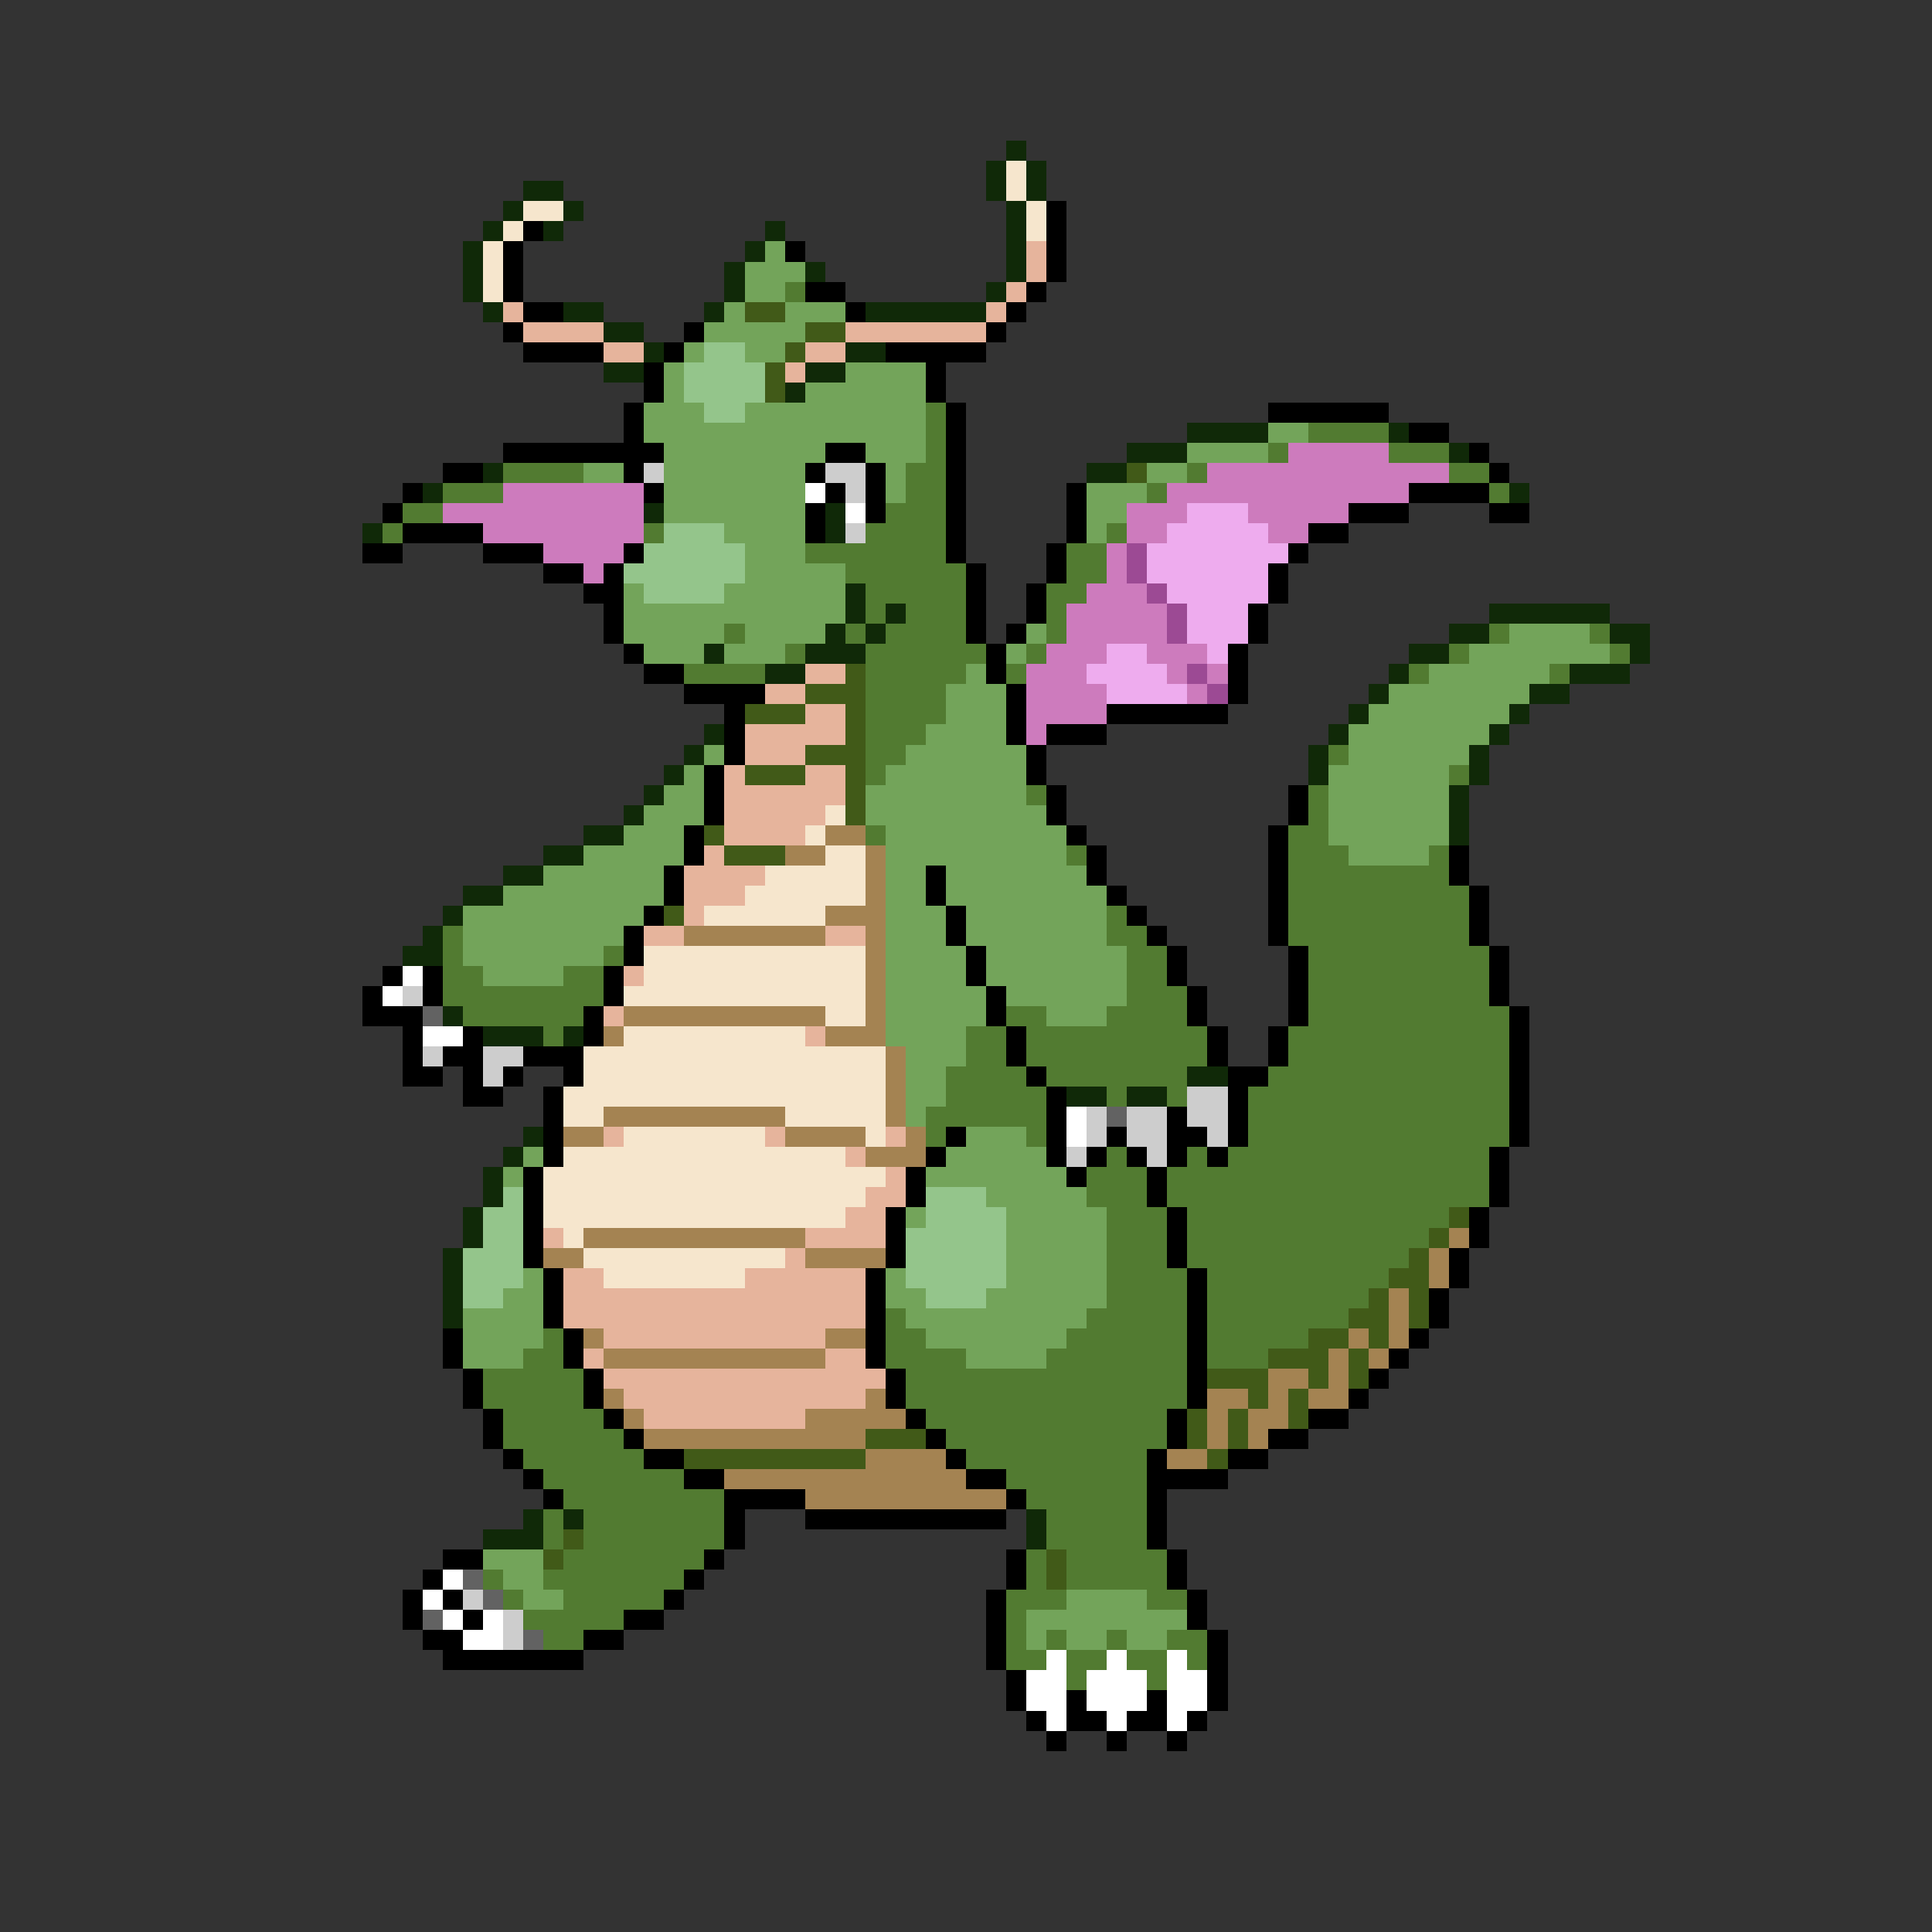 <svg xmlns="http://www.w3.org/2000/svg" viewBox="0 -0.5 96 96" shape-rendering="crispEdges">
<rect x="0" y="-0.5" width="96" height="96" fill="#333333" stroke="none"/>
<path stroke="#102908" d="M50 7h1M49 8h1M51 8h1M26 9h2M49 9h1M51 9h1M25 10h1M28 10h1M50 10h1M24 11h1M27 11h1M38 11h1M50 11h1M23 12h1M37 12h1M50 12h1M23 13h1M36 13h1M40 13h1M50 13h1M23 14h1M36 14h1M49 14h1M24 15h1M28 15h2M35 15h1M43 15h6M30 16h2M32 17h1M42 17h2M30 18h2M40 18h2M39 19h1M59 21h4M69 21h1M56 22h3M72 22h1M24 23h1M54 23h2M21 24h1M75 24h1M32 25h1M41 25h1M18 26h1M41 26h1M42 29h1M42 30h1M44 30h1M74 30h6M41 31h1M43 31h1M72 31h2M80 31h2M35 32h1M40 32h3M70 32h2M81 32h1M38 33h2M69 33h1M78 33h3M68 34h1M76 34h2M67 35h1M75 35h1M35 36h1M66 36h1M74 36h1M34 37h1M65 37h1M73 37h1M33 38h1M65 38h1M73 38h1M32 39h1M72 39h1M31 40h1M72 40h1M29 41h2M72 41h1M27 42h2M25 43h2M23 44h2M22 45h1M21 46h1M20 47h2M22 50h1M24 51h3M28 51h1M59 53h2M53 54h2M56 54h2M26 56h1M25 57h1M24 58h1M24 59h1M23 60h1M23 61h1M22 62h1M22 63h1M22 64h1M22 65h1M26 75h1M28 75h1M51 75h1M24 76h3M51 76h1" />
<path stroke="#f6e6cd" d="M50 8h1M50 9h1M26 10h2M51 10h1M25 11h1M51 11h1M24 12h1M24 13h1M24 14h1M41 40h1M40 41h1M41 42h2M38 43h5M37 44h6M35 45h6M32 47h11M32 48h11M31 49h12M41 50h2M31 51h9M29 52h15M29 53h15M28 54h16M28 55h2M39 55h5M31 56h7M43 56h1M28 57h14M27 58h17M27 59h16M27 60h15M28 61h1M29 62h10M30 63h7" />
<path stroke="#000000" d="M52 10h1M26 11h1M52 11h1M25 12h1M39 12h1M52 12h1M25 13h1M52 13h1M25 14h1M40 14h2M51 14h1M26 15h2M42 15h1M50 15h1M25 16h1M34 16h1M49 16h1M26 17h4M33 17h1M44 17h5M32 18h1M46 18h1M32 19h1M46 19h1M31 20h1M47 20h1M63 20h6M31 21h1M47 21h1M70 21h2M25 22h8M41 22h2M47 22h1M73 22h1M22 23h2M31 23h1M40 23h1M43 23h1M47 23h1M74 23h1M20 24h1M32 24h1M41 24h1M43 24h1M47 24h1M53 24h1M70 24h4M19 25h1M40 25h1M43 25h1M47 25h1M53 25h1M67 25h3M74 25h2M20 26h4M40 26h1M47 26h1M53 26h1M65 26h2M18 27h2M24 27h3M31 27h1M47 27h1M52 27h1M64 27h1M27 28h2M30 28h1M48 28h1M52 28h1M63 28h1M29 29h2M48 29h1M51 29h1M63 29h1M30 30h1M48 30h1M51 30h1M62 30h1M30 31h1M48 31h1M50 31h1M62 31h1M31 32h1M49 32h1M61 32h1M32 33h2M49 33h1M61 33h1M34 34h4M50 34h1M61 34h1M36 35h1M50 35h1M55 35h6M36 36h1M50 36h1M52 36h3M36 37h1M51 37h1M35 38h1M51 38h1M35 39h1M52 39h1M64 39h1M35 40h1M52 40h1M64 40h1M34 41h1M53 41h1M63 41h1M34 42h1M54 42h1M63 42h1M72 42h1M33 43h1M46 43h1M54 43h1M63 43h1M72 43h1M33 44h1M46 44h1M55 44h1M63 44h1M73 44h1M32 45h1M47 45h1M56 45h1M63 45h1M73 45h1M31 46h1M47 46h1M57 46h1M63 46h1M73 46h1M31 47h1M48 47h1M58 47h1M64 47h1M74 47h1M19 48h1M21 48h1M30 48h1M48 48h1M58 48h1M64 48h1M74 48h1M18 49h1M21 49h1M30 49h1M49 49h1M59 49h1M64 49h1M74 49h1M18 50h3M29 50h1M49 50h1M59 50h1M64 50h1M75 50h1M20 51h1M23 51h1M29 51h1M50 51h1M60 51h1M63 51h1M75 51h1M20 52h1M22 52h2M26 52h3M50 52h1M60 52h1M63 52h1M75 52h1M20 53h2M23 53h1M25 53h1M28 53h1M51 53h1M61 53h2M75 53h1M23 54h2M27 54h1M52 54h1M61 54h1M75 54h1M27 55h1M52 55h1M58 55h1M61 55h1M75 55h1M27 56h1M47 56h1M52 56h1M55 56h1M58 56h2M61 56h1M75 56h1M27 57h1M46 57h1M52 57h1M54 57h1M56 57h1M58 57h1M60 57h1M74 57h1M26 58h1M45 58h1M53 58h1M57 58h1M74 58h1M26 59h1M45 59h1M57 59h1M74 59h1M26 60h1M44 60h1M58 60h1M73 60h1M26 61h1M44 61h1M58 61h1M73 61h1M26 62h1M44 62h1M58 62h1M72 62h1M27 63h1M43 63h1M59 63h1M72 63h1M27 64h1M43 64h1M59 64h1M71 64h1M27 65h1M43 65h1M59 65h1M71 65h1M22 66h1M28 66h1M43 66h1M59 66h1M70 66h1M22 67h1M28 67h1M43 67h1M59 67h1M69 67h1M23 68h1M29 68h1M44 68h1M59 68h1M68 68h1M23 69h1M29 69h1M44 69h1M59 69h1M67 69h1M24 70h1M30 70h1M45 70h1M58 70h1M65 70h2M24 71h1M31 71h1M46 71h1M58 71h1M63 71h2M25 72h1M32 72h2M47 72h1M57 72h1M61 72h2M26 73h1M34 73h2M48 73h2M57 73h4M27 74h1M36 74h4M50 74h1M57 74h1M36 75h1M40 75h10M57 75h1M36 76h1M57 76h1M22 77h2M35 77h1M50 77h1M58 77h1M21 78h1M34 78h1M50 78h1M58 78h1M20 79h1M22 79h1M33 79h1M49 79h1M59 79h1M20 80h1M23 80h1M31 80h2M49 80h1M59 80h1M21 81h2M29 81h2M49 81h1M60 81h1M22 82h7M49 82h1M60 82h1M50 83h1M60 83h1M50 84h1M53 84h1M57 84h1M60 84h1M51 85h1M53 85h2M56 85h2M59 85h1M52 86h1M55 86h1M58 86h1" />
<path stroke="#73a45a" d="M38 12h1M37 13h3M37 14h2M36 15h1M39 15h3M35 16h5M34 17h1M37 17h2M33 18h1M42 18h4M33 19h1M40 19h6M32 20h3M37 20h9M32 21h14M63 21h2M33 22h8M43 22h3M59 22h4M29 23h2M33 23h7M44 23h1M57 23h2M33 24h7M44 24h1M54 24h3M33 25h7M54 25h2M36 26h4M54 26h1M37 27h3M37 28h5M31 29h1M36 29h6M31 30h11M31 31h5M37 31h4M51 31h1M75 31h4M32 32h3M36 32h3M50 32h1M73 32h7M48 33h1M71 33h6M47 34h3M69 34h7M47 35h3M68 35h7M46 36h4M67 36h7M35 37h1M45 37h6M67 37h6M34 38h1M44 38h7M66 38h6M33 39h2M43 39h8M66 39h6M32 40h3M43 40h9M66 40h6M31 41h3M44 41h9M66 41h6M29 42h5M44 42h9M67 42h4M27 43h6M44 43h2M47 43h7M25 44h8M44 44h2M47 44h8M23 45h9M44 45h3M48 45h7M23 46h8M44 46h3M48 46h7M23 47h7M44 47h4M49 47h7M24 48h4M44 48h4M49 48h7M44 49h5M50 49h6M44 50h5M52 50h3M44 51h4M45 52h3M45 53h2M45 54h2M45 55h1M48 56h3M26 57h1M47 57h5M25 58h1M46 58h7M49 59h5M45 60h1M50 60h5M50 61h5M50 62h5M26 63h1M44 63h1M50 63h5M25 64h2M44 64h2M49 64h6M23 65h4M45 65h9M23 66h4M46 66h7M23 67h3M48 67h4M24 77h3M25 78h2M26 79h2M53 79h4M51 80h8M51 81h1M53 81h2M56 81h2" />
<path stroke="#e6b49c" d="M51 12h1M51 13h1M50 14h1M25 15h1M49 15h1M26 16h4M42 16h7M30 17h2M40 17h2M39 18h1M40 33h2M38 34h2M40 35h2M37 36h5M37 37h3M36 38h1M40 38h2M36 39h6M36 40h5M36 41h4M35 42h1M34 43h4M34 44h3M34 45h1M32 46h2M41 46h2M31 48h1M30 50h1M40 51h1M30 56h1M38 56h1M44 56h1M42 57h1M44 58h1M43 59h2M42 60h2M27 61h1M40 61h4M39 62h1M28 63h2M37 63h6M28 64h15M28 65h15M30 66h11M29 67h1M41 67h2M30 68h14M31 69h12M32 70h8" />
<path stroke="#527b31" d="M39 14h1M46 20h1M46 21h1M65 21h4M46 22h1M63 22h1M69 22h3M25 23h4M45 23h2M59 23h1M72 23h2M22 24h3M45 24h2M57 24h1M74 24h1M20 25h2M44 25h3M19 26h1M32 26h1M43 26h4M55 26h1M40 27h7M53 27h2M42 28h6M53 28h2M43 29h5M52 29h2M43 30h1M45 30h3M52 30h1M36 31h1M42 31h1M44 31h4M52 31h1M74 31h1M79 31h1M39 32h1M43 32h6M51 32h1M72 32h1M80 32h1M34 33h4M43 33h5M50 33h1M70 33h1M77 33h1M43 34h4M43 35h4M43 36h3M43 37h2M66 37h1M43 38h1M72 38h1M51 39h1M65 39h1M65 40h1M43 41h1M64 41h2M53 42h1M64 42h3M71 42h1M64 43h8M64 44h9M55 45h1M64 45h9M22 46h1M55 46h2M64 46h9M22 47h1M30 47h1M56 47h2M65 47h9M22 48h2M28 48h2M56 48h2M65 48h9M22 49h8M56 49h3M65 49h9M23 50h6M50 50h2M55 50h4M65 50h10M27 51h1M48 51h2M51 51h9M64 51h11M48 52h2M51 52h9M64 52h11M47 53h4M52 53h7M63 53h12M47 54h5M55 54h1M58 54h1M62 54h13M46 55h6M62 55h13M46 56h1M51 56h1M62 56h13M55 57h1M59 57h1M61 57h13M54 58h3M58 58h16M54 59h3M58 59h16M55 60h3M59 60h13M55 61h3M59 61h12M55 62h3M59 62h11M55 63h4M60 63h9M55 64h4M60 64h8M44 65h1M54 65h5M60 65h7M27 66h1M44 66h2M53 66h6M60 66h5M26 67h2M44 67h4M52 67h7M60 67h3M24 68h5M45 68h14M24 69h5M45 69h14M25 70h5M46 70h12M25 71h6M47 71h11M26 72h6M48 72h9M27 73h7M50 73h7M28 74h8M51 74h6M27 75h1M29 75h7M52 75h5M27 76h1M29 76h7M52 76h5M28 77h7M51 77h1M53 77h5M24 78h1M27 78h7M51 78h1M53 78h5M25 79h1M28 79h5M50 79h3M57 79h2M26 80h5M50 80h1M27 81h2M50 81h1M52 81h1M55 81h1M58 81h2M50 82h2M53 82h2M56 82h2M59 82h1M53 83h1M57 83h1" />
<path stroke="#415a18" d="M37 15h2M40 16h2M39 17h1M38 18h1M38 19h1M56 23h1M42 33h1M40 34h3M37 35h3M42 35h1M42 36h1M40 37h3M37 38h3M42 38h1M42 39h1M42 40h1M35 41h1M36 42h3M33 45h1M72 60h1M71 61h1M70 62h1M69 63h2M68 64h1M70 64h1M67 65h2M70 65h1M65 66h2M68 66h1M63 67h3M67 67h1M60 68h3M65 68h1M67 68h1M62 69h1M64 69h1M59 70h1M61 70h1M64 70h1M43 71h3M59 71h1M61 71h1M34 72h9M60 72h1M28 76h1M27 77h1M52 77h1M52 78h1" />
<path stroke="#94c58b" d="M35 17h2M34 18h4M34 19h4M35 20h2M33 26h3M32 27h5M31 28h6M32 29h4M25 59h1M46 59h3M24 60h2M46 60h4M24 61h2M45 61h5M23 62h3M45 62h5M23 63h3M45 63h5M23 64h2M46 64h3" />
<path stroke="#cd7bbd" d="M64 22h5M60 23h12M25 24h7M58 24h12M22 25h10M56 25h3M62 25h5M24 26h8M56 26h2M63 26h2M27 27h4M55 27h1M29 28h1M55 28h1M54 29h3M53 30h5M53 31h5M52 32h3M57 32h3M51 33h3M58 33h1M60 33h1M51 34h4M59 34h1M51 35h4M51 36h1" />
<path stroke="#cdcdcd" d="M32 23h1M41 23h2M42 24h1M42 26h1M20 49h1M21 52h1M24 52h2M24 53h1M59 54h2M54 55h1M56 55h2M59 55h2M54 56h1M56 56h2M60 56h1M53 57h1M57 57h1M23 79h1M25 80h1M25 81h1" />
<path stroke="#ffffff" d="M40 24h1M42 25h1M20 48h1M19 49h1M21 51h2M53 55h1M53 56h1M22 78h1M21 79h1M22 80h1M24 80h1M23 81h2M52 82h1M55 82h1M58 82h1M51 83h2M54 83h3M58 83h2M51 84h2M54 84h3M58 84h2M52 85h1M55 85h1M58 85h1" />
<path stroke="#eeacee" d="M59 25h3M58 26h5M57 27h7M57 28h6M58 29h5M59 30h3M59 31h3M55 32h2M60 32h1M54 33h4M55 34h4" />
<path stroke="#9c4a94" d="M56 27h1M56 28h1M57 29h1M58 30h1M58 31h1M59 33h1M60 34h1" />
<path stroke="#a48352" d="M41 41h2M39 42h2M43 42h1M43 43h1M43 44h1M41 45h3M34 46h7M43 46h1M43 47h1M43 48h1M43 49h1M31 50h10M43 50h1M30 51h1M41 51h3M44 52h1M44 53h1M44 54h1M30 55h9M44 55h1M28 56h2M39 56h4M45 56h1M43 57h3M29 61h11M72 61h1M27 62h2M40 62h4M71 62h1M71 63h1M69 64h1M69 65h1M29 66h1M41 66h2M67 66h1M69 66h1M30 67h11M66 67h1M68 67h1M63 68h2M66 68h1M30 69h1M43 69h1M60 69h2M63 69h1M65 69h2M31 70h1M40 70h5M60 70h1M62 70h2M32 71h11M60 71h1M62 71h1M43 72h4M58 72h2M36 73h12M40 74h10" />
<path stroke="#626262" d="M21 50h1M55 55h1M23 78h1M24 79h1M21 80h1M26 81h1" />
</svg>
